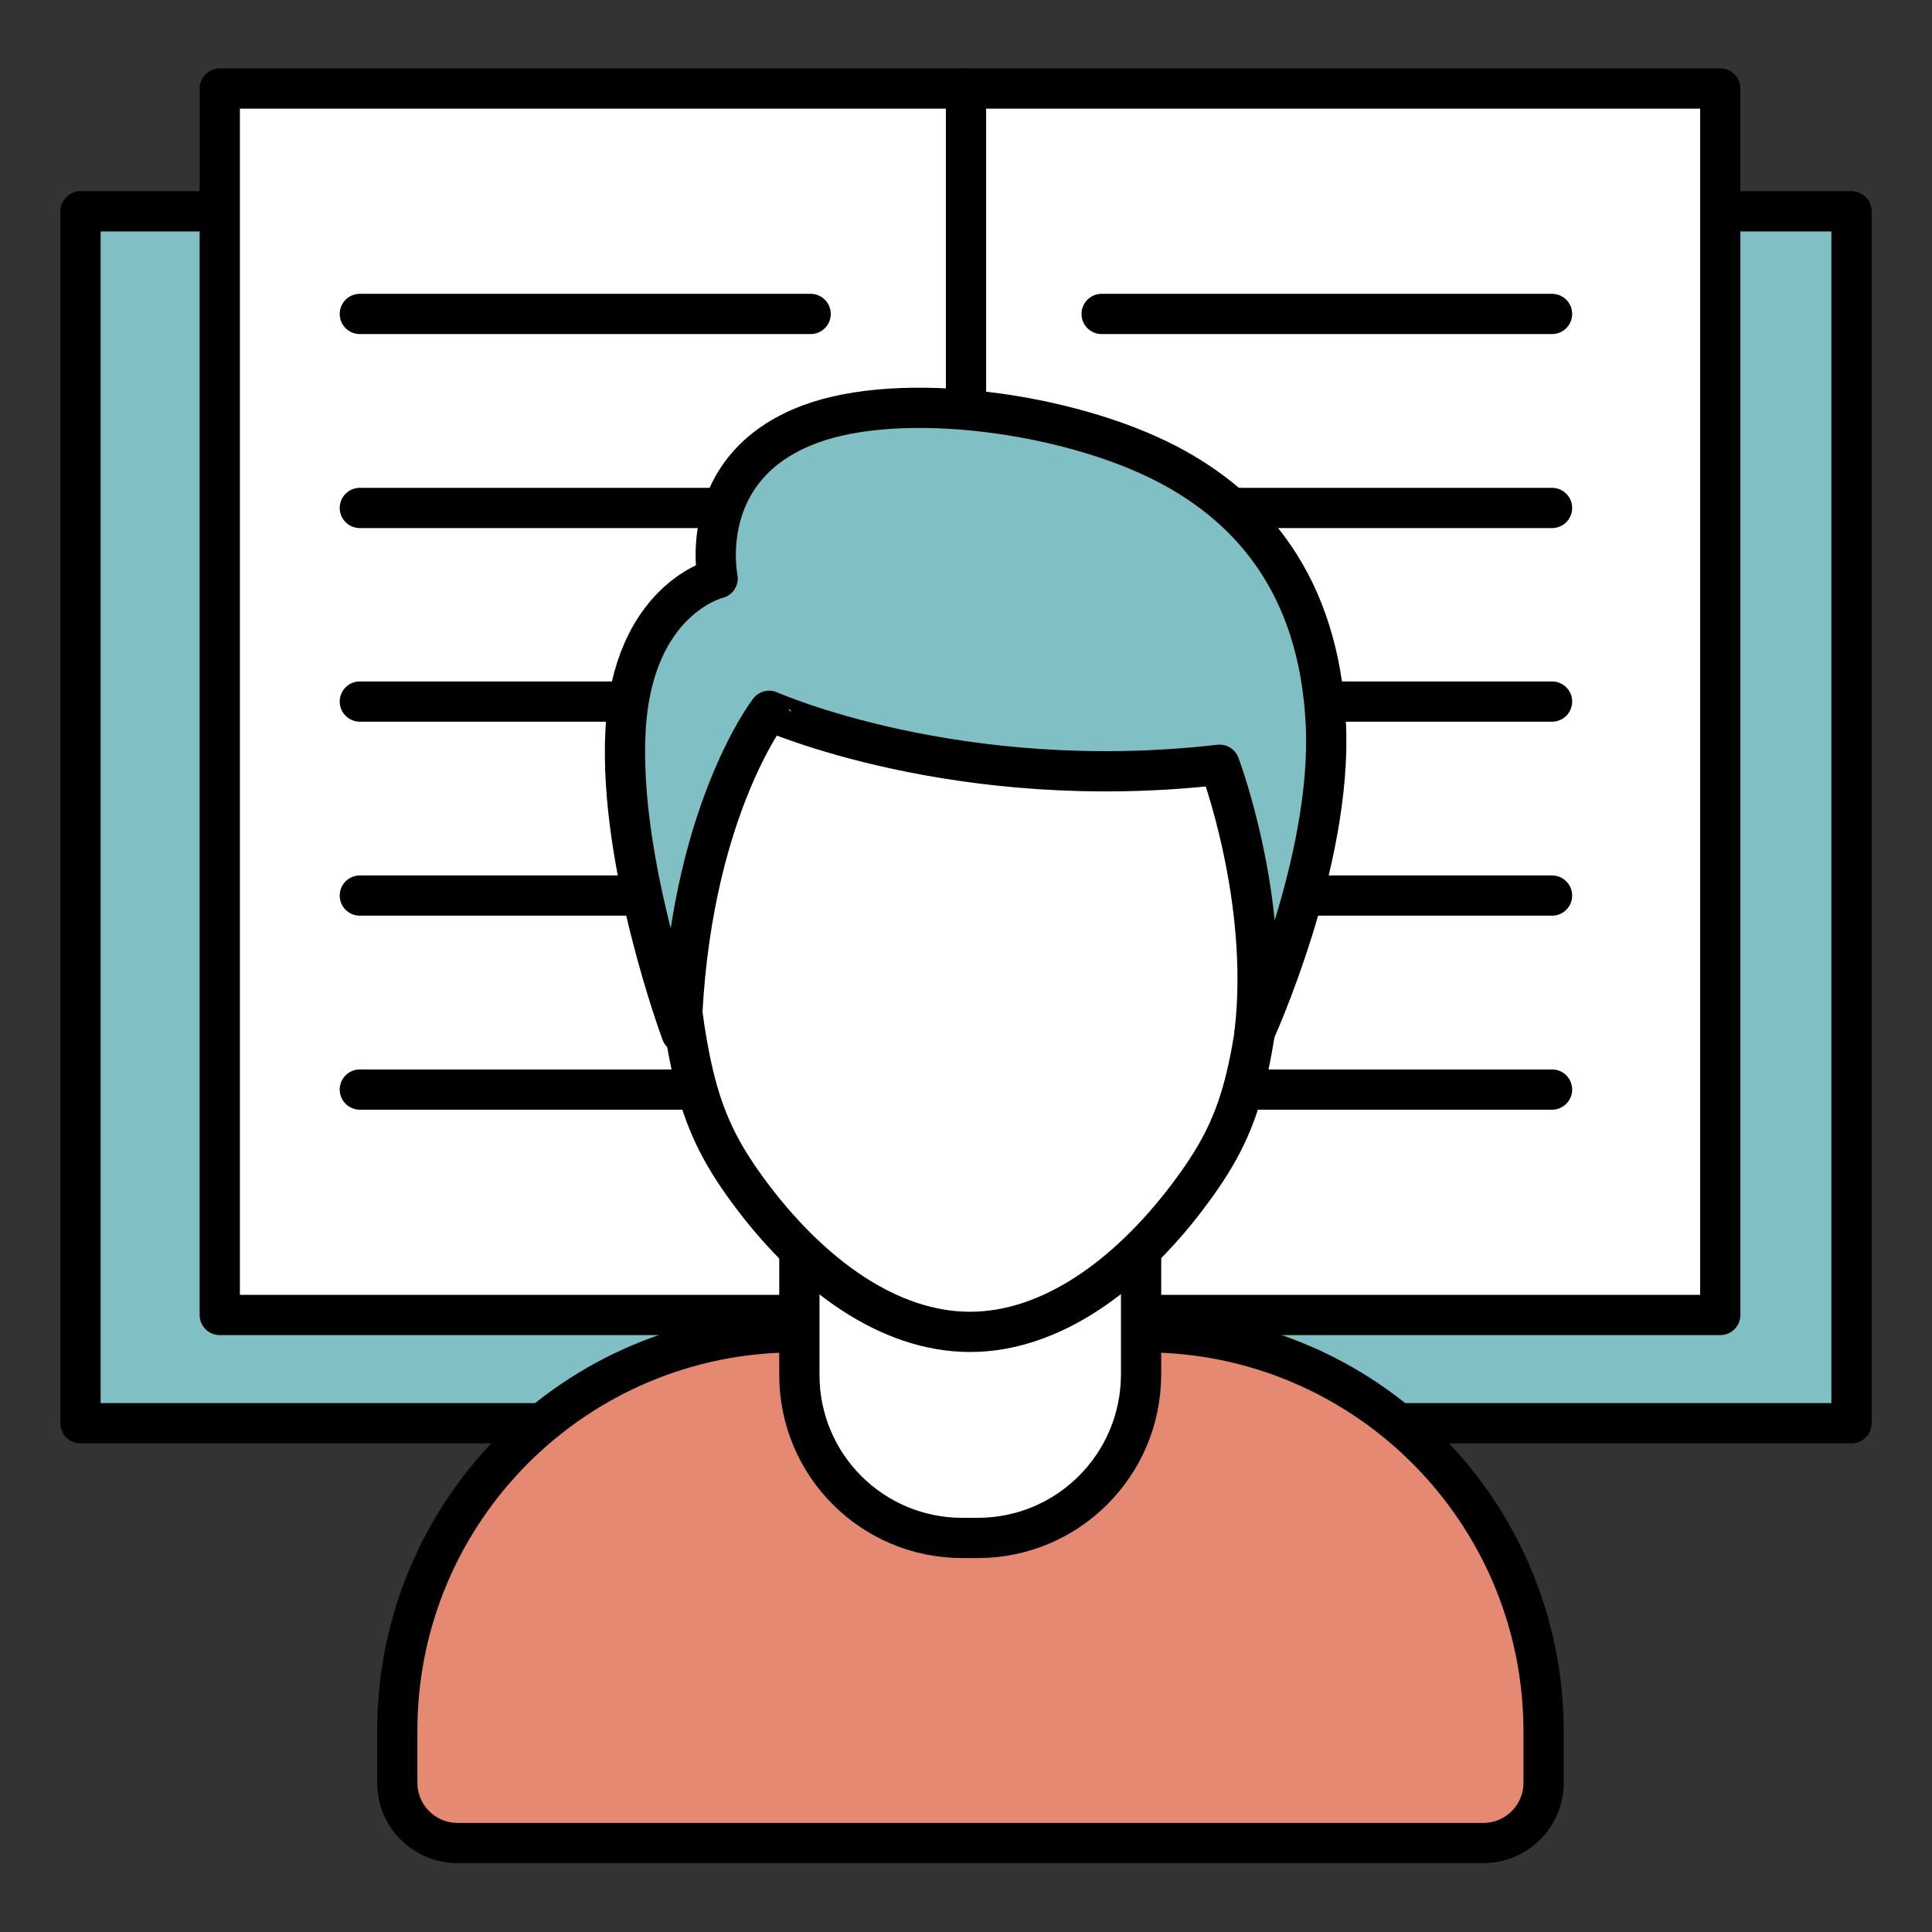 <?xml version="1.0" encoding="utf-8"?>
<!-- Generator: Adobe Illustrator 23.1.0, SVG Export Plug-In . SVG Version: 6.00 Build 0)  -->
<svg version="1.1" id="Layer_1" xmlns="http://www.w3.org/2000/svg" xmlns:xlink="http://www.w3.org/1999/xlink" x="0px" y="0px"
	 viewBox="0 0 48 48" style="enable-background:new 0 0 48 48;" xml:space="preserve">
<rect x="0" y="0" width="48" height="48" fill="#333333" stroke="none"/>
<style type="text/css">
	.st0{fill:#80BFC3;stroke:#000000;stroke-linecap:round;stroke-linejoin:round;stroke-miterlimit:10;}
	.st1{fill:#FFFFFF;stroke:#000000;stroke-linecap:round;stroke-linejoin:round;stroke-miterlimit:10;}
	.st2{fill:none;stroke:#000000;stroke-linecap:round;stroke-linejoin:round;stroke-miterlimit:10;}
	.st3{fill:#E58973;stroke:#000000;stroke-linecap:round;stroke-linejoin:round;stroke-miterlimit:10;}
</style>
<g>
	<rect x="2" y="5.25" class="st0" width="44" height="30.11"/>
	<rect x="5.46" y="2.2" class="st1" width="37.28" height="30.47"/>
	<line class="st2" x1="24" y1="35.36" x2="24" y2="2.2"/>
	<g>
		<line class="st2" x1="8.94" y1="7.8" x2="20.14" y2="7.8"/>
		<line class="st2" x1="8.94" y1="12.62" x2="20.14" y2="12.62"/>
		<line class="st2" x1="8.94" y1="17.43" x2="20.14" y2="17.43"/>
		<line class="st2" x1="8.94" y1="22.25" x2="20.14" y2="22.25"/>
		<line class="st2" x1="8.94" y1="27.07" x2="20.14" y2="27.07"/>
	</g>
	<g>
		<line class="st2" x1="27.37" y1="7.8" x2="38.56" y2="7.8"/>
		<line class="st2" x1="27.37" y1="12.62" x2="38.56" y2="12.62"/>
		<line class="st2" x1="27.37" y1="17.43" x2="38.56" y2="17.43"/>
		<line class="st2" x1="27.37" y1="22.25" x2="38.56" y2="22.25"/>
		<line class="st2" x1="27.37" y1="27.07" x2="38.56" y2="27.07"/>
	</g>
</g>
<g>
	<path class="st3" d="M28.44,33.1h-8.67c-5.47,0-9.9,4.43-9.9,9.9v1.29c0,0.83,0.67,1.5,1.5,1.5h25.48c0.83,0,1.5-0.67,1.5-1.5
		v-1.29C38.34,37.54,33.91,33.1,28.44,33.1z"/>
	<path class="st1" d="M24.29,38.21h-0.38c-2.24,0-4.05-1.81-4.05-4.05v-4.43h8.49v4.43C28.34,36.4,26.53,38.21,24.29,38.21z"/>
	<path class="st1" d="M27.65,15.24c-2.3,0-3.55,0-3.55,0s-1.25,0-3.55,0s-4.43,1.59-3.91,7.09c0.41,4.29,0.62,5.51,2.07,7.42
		c1.45,1.91,3.36,3.34,5.39,3.34s3.94-1.43,5.39-3.34c1.45-1.91,1.64-3.03,2.07-7.42C32.1,16.83,29.96,15.24,27.65,15.24z"/>
	<path class="st0" d="M16.93,25.66c0.17-5.41,2.18-8,2.18-8S23.8,19.75,30.3,19c0,0,1.26,3.33,0.87,6.65c0,0,1.94-4.23,1.77-7.67
		c-0.17-3.45-1.87-5.37-3.94-6.45c-2.48-1.29-6.61-1.84-8.88-0.99c-2.87,1.07-2.29,3.83-2.29,3.83s-2.12,0.5-2.29,3.8
		S16.93,25.66,16.93,25.66z"/>
</g>
</svg>
